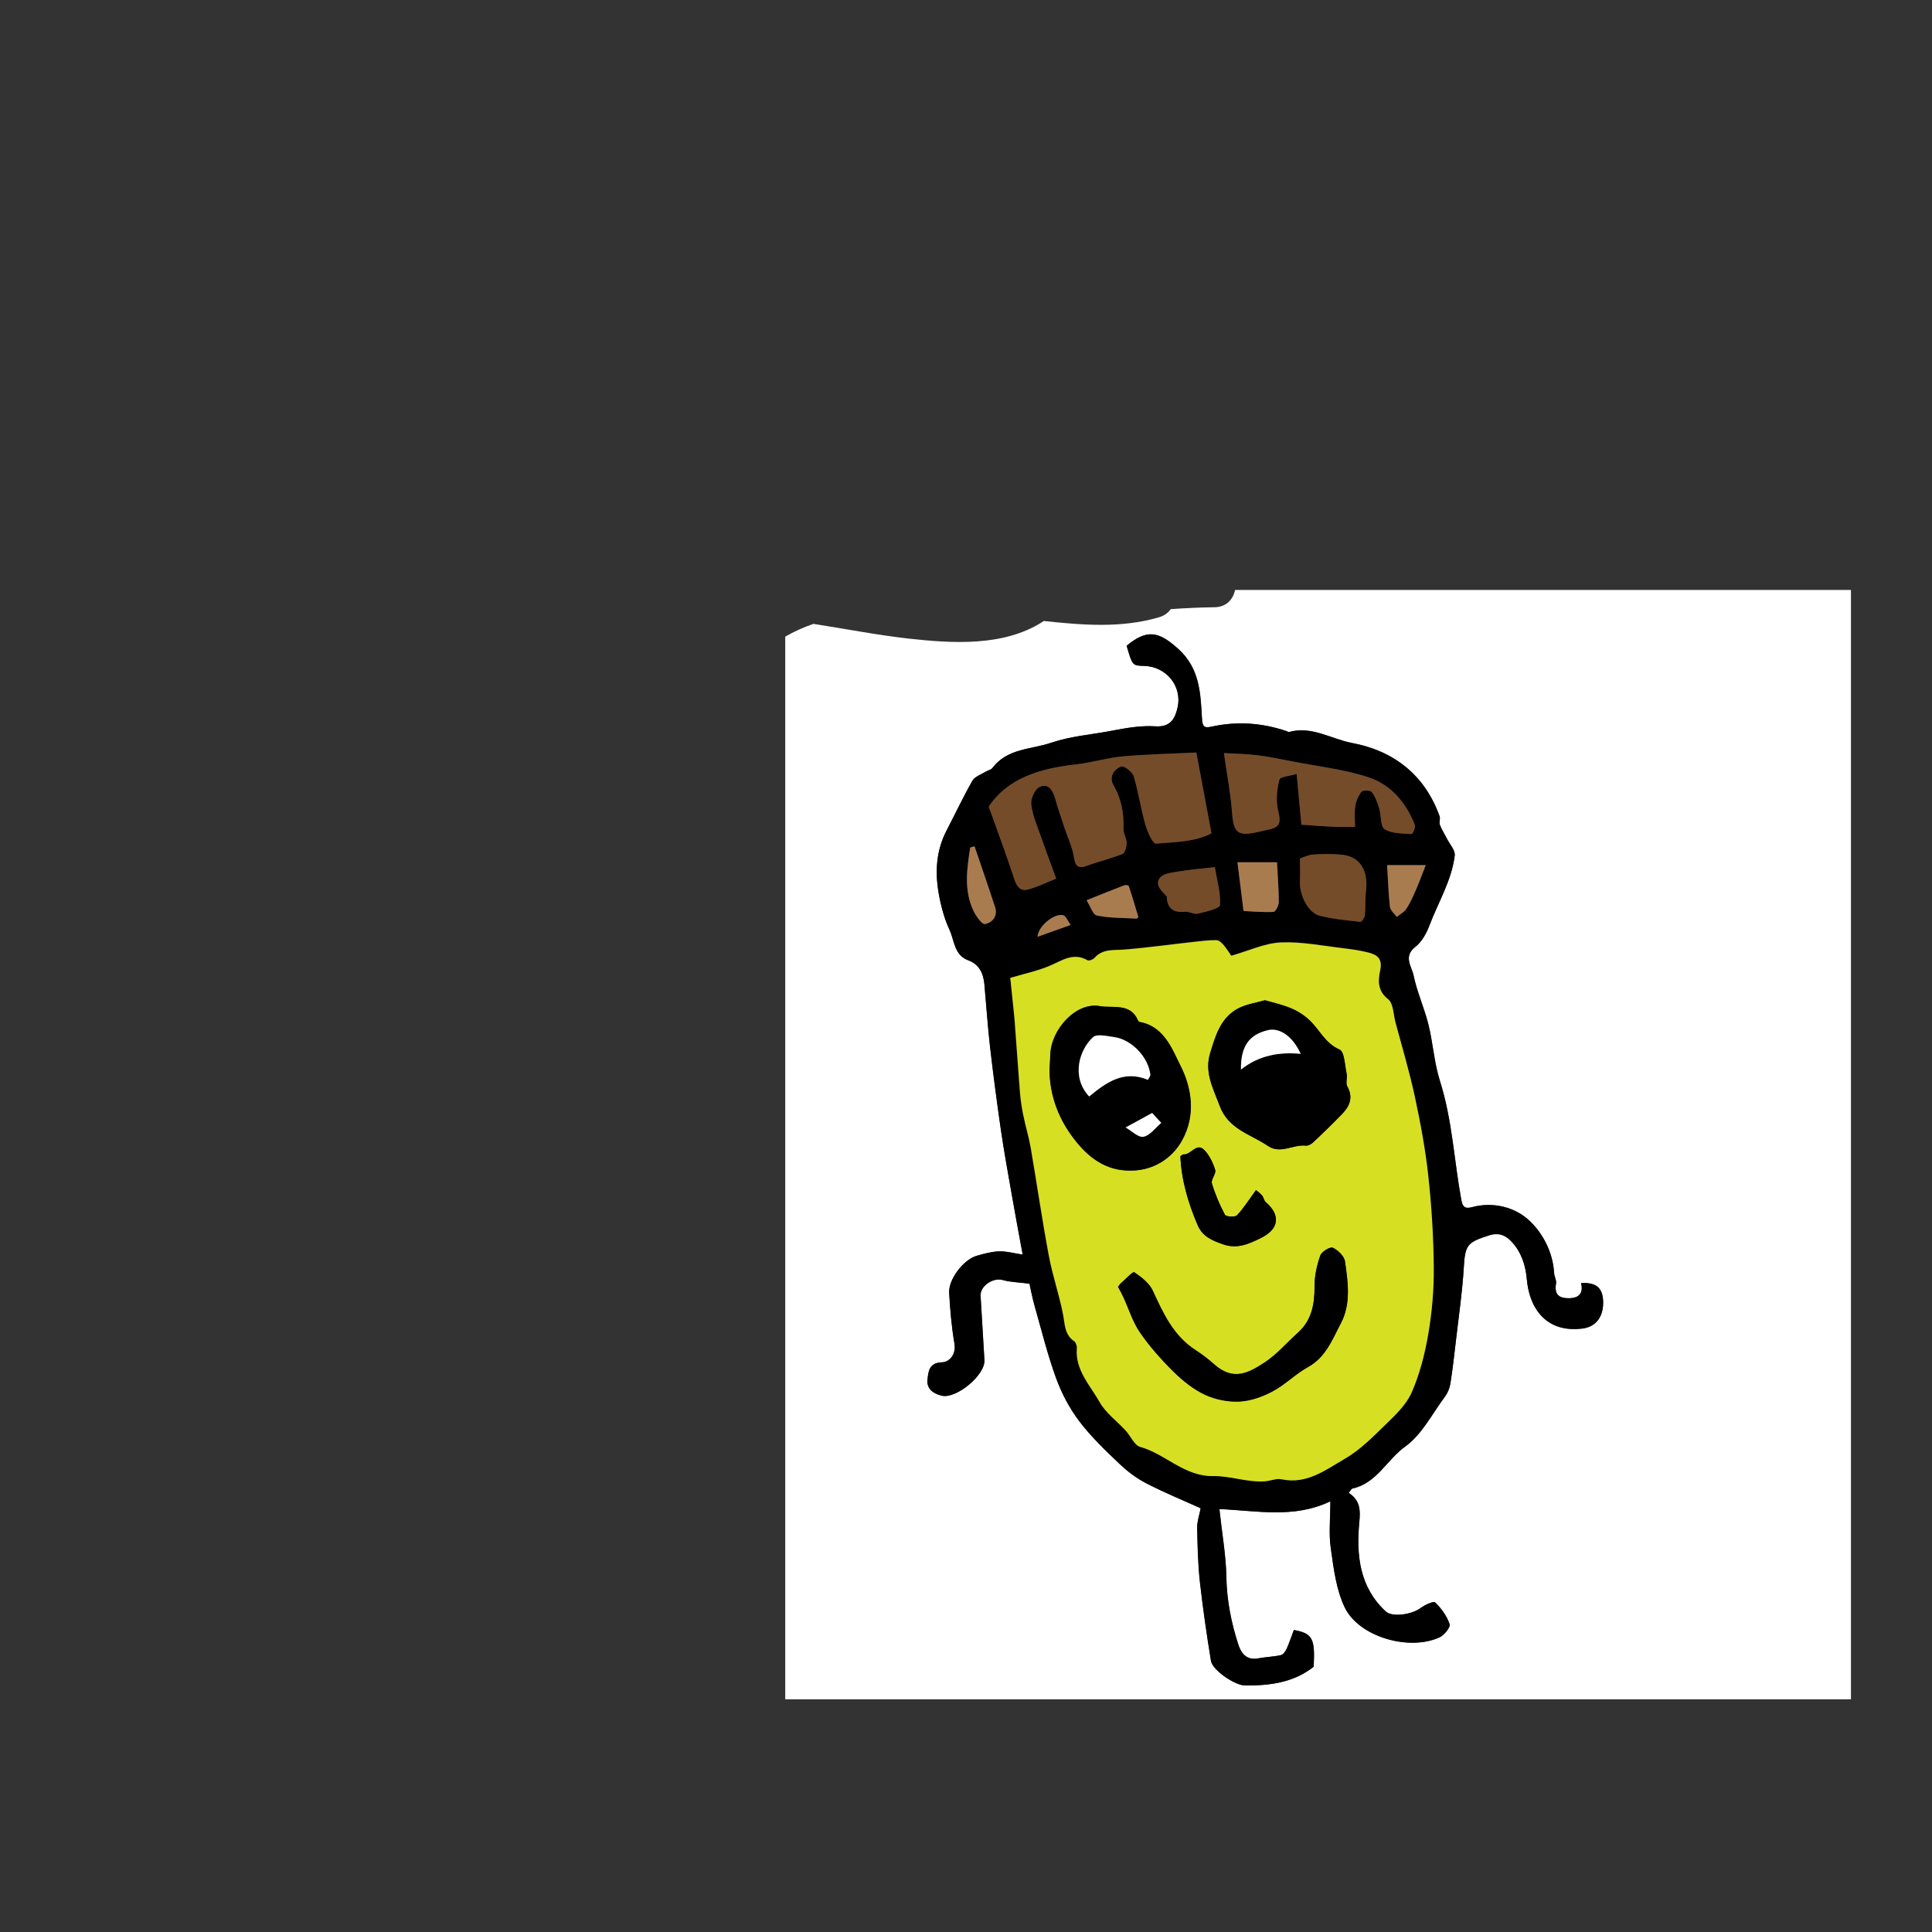 <?xml version="1.0" encoding="utf-8"?>
<!-- Generator: Adobe Illustrator 26.3.1, SVG Export Plug-In . SVG Version: 6.00 Build 0)  -->
<svg version="1.1" id="Layer_1" xmlns="http://www.w3.org/2000/svg" xmlns:xlink="http://www.w3.org/1999/xlink" x="0px" y="0px"
	 viewBox="0 0 216 216" style="enable-background:new 0 0 216 216;" xml:space="preserve">
<rect x="0" y="0" width="216" height="216" fill="#333333" stroke="none"/>
<style type="text/css">
	.st0{fill:#FFFFFF;}
	.st1{fill:#D7DF23;}
	.st2{fill:#754C29;}
	.st3{fill:#A97C50;}
</style>
<g id="VZHyBE_00000049928622083345772040000012485726779870961554_">
	<g>
		<path class="st0" d="M138.08,65.96c-0.2,1.02-0.96,1.92-2.3,1.93c-1.63,0.02-3.26,0.1-4.89,0.21c-0.28,0.4-0.7,0.73-1.3,0.91
			c-4.27,1.25-8.58,0.87-12.9,0.42c-0.06,0.05-0.12,0.09-0.19,0.13c-4.33,2.73-9.99,2.38-14.87,1.84c-3.58-0.4-7.12-1.1-10.69-1.65
			c-1.1,0.38-2.16,0.85-3.15,1.43v118.8h119.15V65.96H138.08z M176.92,148.55c-3.91,0.5-5.92-2.09-6.22-5.51
			c-0.14-1.6-0.63-3.06-1.71-4.21c-0.62-0.66-1.36-1.06-2.5-0.7c-2.46,0.78-2.69,1.07-2.84,3.64c-0.16,2.7-0.56,5.39-0.87,8.08
			c-0.19,1.63-0.37,3.26-0.63,4.88c-0.08,0.51-0.31,1.05-0.62,1.46c-1.42,1.91-2.57,4.22-4.42,5.55c-2.06,1.48-3.2,4.12-5.92,4.7
			c-0.11,0.02-0.19,0.21-0.39,0.46c1.31,0.86,1.31,1.96,1.18,3.3c-0.34,3.68,0.02,7.23,2.96,9.96c0.71,0.66,2.89,0.37,3.92-0.4
			c0.47-0.35,1.44-0.79,1.61-0.61c0.69,0.68,1.31,1.53,1.61,2.43c0.11,0.34-0.6,1.23-1.12,1.47c-3.41,1.56-9-0.04-10.6-3.34
			c-0.96-1.99-1.24-4.36-1.56-6.6c-0.24-1.63-0.05-3.33-0.05-5.27c-4.1,1.97-8.28,1.03-12.41,0.87c0.3,2.79,0.74,5.2,0.78,7.62
			c0.05,2.57,0.53,5.01,1.3,7.42c0.32,1.03,0.9,1.91,2.27,1.65c0.83-0.16,1.69-0.17,2.52-0.36c0.26-0.06,0.52-0.42,0.65-0.7
			c0.31-0.7,0.55-1.43,0.81-2.11c2.09,0.38,2.38,0.96,2.21,4.11c-2.27,1.79-4.93,2.11-7.68,2.09c-1.13-0.01-3.63-1.71-3.8-2.76
			c-0.48-2.94-0.91-5.9-1.24-8.86c-0.22-2-0.26-4.02-0.3-6.03c-0.01-0.67,0.23-1.34,0.39-2.16c-1.91-0.87-4.03-1.73-6.06-2.78
			c-1.11-0.57-2.15-1.36-3.05-2.22c-1.57-1.49-3.15-3.01-4.45-4.72c-1.09-1.43-1.97-3.1-2.59-4.79c-0.96-2.63-1.63-5.36-2.4-8.06
			c-0.28-0.99-0.47-2-0.59-2.54c-1.26-0.16-2.16-0.17-2.99-0.41c-1.06-0.31-2.55,0.66-2.48,1.77c0.14,2.4,0.29,4.79,0.43,7.19
			c0.1,1.68-3.17,4.37-4.78,3.97c-0.99-0.24-1.7-0.79-1.58-1.83c0.11-0.89,0.16-1.85,1.64-1.9c0.76-0.02,1.59-0.83,1.37-2.11
			c-0.32-1.86-0.48-3.76-0.59-5.66c-0.08-1.52,1.61-3.72,3.09-4.14c0.81-0.23,1.64-0.46,2.47-0.49c0.82-0.03,1.65,0.21,2.66,0.36
			c-0.43-2.33-0.84-4.54-1.23-6.76c-0.42-2.4-0.86-4.8-1.21-7.21c-0.45-3.11-0.86-6.23-1.22-9.36c-0.26-2.29-0.41-4.6-0.62-6.89
			c-0.11-1.21-0.56-2.22-1.8-2.68c-1.58-0.58-1.55-2.21-2.1-3.41c-0.61-1.32-0.99-2.78-1.23-4.21c-0.4-2.37-0.24-4.71,0.91-6.91
			c0.96-1.85,1.85-3.74,2.88-5.55c0.26-0.46,0.95-0.68,1.46-1c0.25-0.16,0.62-0.21,0.78-0.43c1.68-2.21,4.28-2.04,6.58-2.82
			c2.23-0.75,4.49-0.9,6.72-1.33c1.62-0.31,3.3-0.61,4.93-0.5c1.73,0.11,2.21-0.95,2.47-2.12c0.53-2.42-1.3-4.58-3.76-4.64
			c-1.29-0.03-1.29-0.03-1.94-2.25c2.29-1.89,3.6-1.62,5.8,0.38c2.38,2.17,2.46,4.93,2.62,7.72c0.05,0.88,0.2,1.14,1.05,0.95
			c2.85-0.63,5.66-0.44,8.42,0.5c0.09,0.03,0.2,0.12,0.28,0.09c2.52-0.7,4.7,0.79,7.02,1.23c4.66,0.87,8.14,3.56,9.8,8.2
			c0.1,0.29-0.08,0.68,0.03,0.96c0.21,0.54,0.53,1.03,0.79,1.55c0.32,0.62,0.94,1.29,0.87,1.87c-0.34,2.8-1.85,5.23-2.83,7.83
			c-0.33,0.88-0.86,1.83-1.58,2.39c-1.38,1.08-0.39,2.21-0.19,3.19c0.38,1.86,1.2,3.64,1.66,5.49c0.51,2.08,0.64,4.26,1.28,6.29
			c1.38,4.34,1.58,8.86,2.39,13.29c0.14,0.77,0.38,1.06,1.19,0.84c2.4-0.65,4.85,0.02,6.42,1.5c1.49,1.39,2.64,3.53,2.77,5.86
			c0.02,0.39,0.28,0.79,0.22,1.15c-0.22,1.2,0.27,1.68,1.43,1.67c1.17-0.01,1.64-0.58,1.37-1.7c1.68-0.08,2.38,0.53,2.46,1.97
			C179.31,147.24,178.42,148.36,176.92,148.55z"/>
		<path d="M150.78,166.91c1.31,0.86,1.31,1.96,1.18,3.3c-0.34,3.68,0.02,7.23,2.96,9.96c0.71,0.66,2.89,0.37,3.92-0.4
			c0.47-0.35,1.44-0.79,1.61-0.61c0.69,0.68,1.31,1.53,1.61,2.43c0.11,0.34-0.6,1.23-1.12,1.47c-3.41,1.56-9-0.04-10.6-3.34
			c-0.96-1.99-1.24-4.36-1.56-6.6c-0.24-1.63-0.05-3.33-0.05-5.27c-4.1,1.97-8.28,1.03-12.41,0.87c0.3,2.79,0.74,5.2,0.78,7.62
			c0.05,2.57,0.53,5.01,1.3,7.42c0.32,1.03,0.9,1.91,2.27,1.65c0.83-0.16,1.69-0.17,2.52-0.36c0.26-0.06,0.52-0.42,0.65-0.7
			c0.31-0.7,0.55-1.43,0.81-2.11c2.09,0.38,2.38,0.96,2.21,4.11c-2.27,1.79-4.93,2.11-7.68,2.09c-1.13-0.01-3.63-1.71-3.8-2.76
			c-0.48-2.94-0.91-5.9-1.24-8.86c-0.22-2-0.26-4.02-0.3-6.03c-0.01-0.67,0.23-1.34,0.39-2.16c-1.91-0.87-4.03-1.73-6.06-2.78
			c-1.11-0.57-2.15-1.36-3.05-2.22c-1.57-1.49-3.15-3.01-4.45-4.72c-1.09-1.43-1.97-3.1-2.59-4.79c-0.96-2.63-1.63-5.36-2.4-8.06
			c-0.28-0.99-0.47-2-0.59-2.54c-1.26-0.16-2.16-0.17-2.99-0.41c-1.06-0.31-2.55,0.66-2.48,1.77c0.14,2.4,0.29,4.79,0.43,7.19
			c0.1,1.68-3.17,4.37-4.78,3.97c-0.99-0.24-1.7-0.79-1.58-1.83c0.11-0.89,0.16-1.85,1.64-1.9c0.76-0.02,1.59-0.83,1.37-2.11
			c-0.32-1.86-0.48-3.76-0.59-5.66c-0.08-1.52,1.61-3.72,3.09-4.14c0.81-0.23,1.64-0.46,2.47-0.49c0.82-0.03,1.65,0.21,2.66,0.36
			c-0.43-2.33-0.84-4.54-1.23-6.76c-0.42-2.4-0.86-4.8-1.21-7.21c-0.45-3.11-0.86-6.23-1.22-9.36c-0.26-2.29-0.41-4.6-0.62-6.89
			c-0.11-1.21-0.56-2.22-1.8-2.68c-1.58-0.58-1.55-2.21-2.1-3.41c-0.61-1.32-0.99-2.78-1.23-4.21c-0.4-2.37-0.24-4.71,0.91-6.91
			c0.96-1.85,1.85-3.74,2.88-5.55c0.26-0.46,0.95-0.68,1.46-1c0.25-0.16,0.62-0.21,0.78-0.43c1.68-2.21,4.28-2.04,6.58-2.82
			c2.23-0.75,4.49-0.9,6.72-1.33c1.62-0.31,3.3-0.61,4.93-0.5c1.73,0.11,2.21-0.95,2.47-2.12c0.53-2.42-1.3-4.58-3.76-4.64
			c-1.29-0.03-1.29-0.03-1.94-2.25c2.29-1.89,3.6-1.62,5.8,0.38c2.38,2.17,2.46,4.93,2.62,7.72c0.05,0.88,0.2,1.14,1.05,0.95
			c2.85-0.63,5.66-0.44,8.42,0.5c0.09,0.03,0.2,0.12,0.28,0.09c2.52-0.7,4.7,0.79,7.02,1.23c4.66,0.87,8.14,3.56,9.8,8.2
			c0.1,0.29-0.08,0.68,0.03,0.96c0.21,0.54,0.53,1.03,0.79,1.55c0.32,0.62,0.94,1.29,0.87,1.87c-0.34,2.8-1.85,5.23-2.83,7.83
			c-0.33,0.88-0.86,1.83-1.58,2.39c-1.38,1.08-0.39,2.21-0.19,3.19c0.38,1.86,1.2,3.64,1.66,5.49c0.51,2.08,0.64,4.26,1.28,6.29
			c1.38,4.34,1.58,8.86,2.39,13.29c0.14,0.77,0.38,1.06,1.19,0.84c2.4-0.65,4.85,0.02,6.42,1.5c1.49,1.39,2.64,3.53,2.77,5.86
			c0.02,0.39,0.28,0.79,0.22,1.15c-0.22,1.2,0.27,1.68,1.43,1.67c1.17-0.01,1.64-0.58,1.37-1.7c1.68-0.08,2.38,0.53,2.46,1.97
			c0.09,1.78-0.8,2.9-2.3,3.09c-3.91,0.5-5.92-2.09-6.22-5.51c-0.14-1.6-0.63-3.06-1.71-4.21c-0.62-0.66-1.36-1.06-2.5-0.7
			c-2.46,0.78-2.69,1.07-2.84,3.64c-0.16,2.7-0.56,5.39-0.87,8.08c-0.19,1.63-0.37,3.26-0.63,4.88c-0.08,0.51-0.31,1.05-0.62,1.46
			c-1.42,1.91-2.57,4.22-4.42,5.55c-2.06,1.48-3.2,4.12-5.92,4.7C151.06,166.47,150.99,166.66,150.78,166.91z M112.95,109.33
			c0.13,1.33,0.31,2.89,0.44,4.46c0.23,2.81,0.41,5.62,0.63,8.43c0.07,0.83,0.2,1.66,0.37,2.48c0.25,1.2,0.61,2.38,0.82,3.59
			c0.69,4.01,1.27,8.04,2.02,12.04c0.42,2.23,1.18,4.39,1.6,6.62c0.21,1.11,0.16,2.22,1.22,2.96c0.2,0.14,0.34,0.53,0.32,0.78
			c-0.21,2.47,1.48,4.16,2.55,6.05c0.69,1.22,1.93,2.12,2.91,3.18c0.56,0.61,0.96,1.64,1.62,1.82c2.85,0.78,4.9,3.32,8.2,3.26
			c1.85-0.03,3.76,0.71,5.7,0.59c0.64-0.04,1.31-0.35,1.91-0.23c2.82,0.6,4.94-1.07,7.09-2.31c1.68-0.97,3.11-2.42,4.52-3.8
			c1.1-1.08,2.33-2.22,2.92-3.58c0.9-2.06,1.48-4.3,1.86-6.52c0.42-2.45,0.64-4.96,0.62-7.44c-0.03-3.41-0.24-6.84-0.61-10.23
			c-0.33-2.99-0.88-5.96-1.51-8.91c-0.6-2.79-1.42-5.52-2.16-8.28c-0.24-0.9-0.24-2.15-0.83-2.61c-1.23-0.96-1.1-2.14-0.88-3.23
			c0.27-1.31-0.33-1.74-1.32-1.98c-0.91-0.23-1.84-0.37-2.78-0.48c-2.33-0.27-4.68-0.75-7-0.65c-1.79,0.08-3.55,0.92-5.55,1.49
			c-0.15-0.21-0.45-0.72-0.83-1.17c-0.21-0.25-0.52-0.56-0.8-0.57c-0.76-0.03-1.53,0.07-2.3,0.16c-2.68,0.3-5.36,0.67-8.05,0.89
			c-1.19,0.1-2.39-0.11-3.31,0.93c-0.16,0.19-0.63,0.36-0.79,0.26c-1.56-0.89-2.78,0-4.14,0.59
			C116.04,108.55,114.52,108.86,112.95,109.33z M118.08,98.23c-0.6-1.65-1.18-3.19-1.72-4.76c-0.4-1.17-0.92-2.34-1.06-3.54
			c-0.07-0.63,0.39-1.68,0.91-1.94c0.97-0.48,1.49,0.32,1.76,1.26c0.32,1.14,0.71,2.26,1.08,3.39c0.34,1.04,0.84,2.06,1.01,3.12
			c0.16,1.06,0.45,1.41,1.52,1.01c1.29-0.48,2.66-0.79,3.93-1.31c0.28-0.11,0.45-0.81,0.45-1.23c0-0.53-0.37-1.05-0.35-1.57
			c0.05-1.74-0.23-3.35-1.12-4.89c-0.51-0.87,0.02-1.78,0.88-2.08c0.31-0.11,1.23,0.59,1.38,1.07c0.54,1.78,0.81,3.64,1.31,5.43
			c0.22,0.79,0.84,2.15,1.18,2.12c2.15-0.18,4.39-0.19,6.21-1.15c-0.59-3.13-1.13-6.03-1.69-9.03c-2.88,0.14-5.56,0.19-8.23,0.43
			c-1.72,0.15-3.4,0.68-5.12,0.88c-3.97,0.45-7.64,1.44-9.86,4.73c0.99,2.79,1.97,5.39,2.83,8.03c0.28,0.85,0.66,1.46,1.55,1.24
			C115.92,99.2,116.86,98.71,118.08,98.23z M145.5,92.2c1.24,0.08,2.44,0.18,3.63,0.23c0.78,0.04,1.57,0.02,2.35,0.02
			c0-0.79-0.08-1.59,0.04-2.36c0.09-0.56,0.35-1.16,0.71-1.59c0.16-0.19,0.98-0.15,1.14,0.05c0.39,0.52,0.63,1.18,0.82,1.82
			c0.24,0.79,0.11,2.02,0.61,2.33c0.8,0.51,1.97,0.46,3,0.54c0.11,0.01,0.48-0.74,0.38-1c-0.97-2.5-2.68-4.52-5.18-5.34
			c-2.71-0.89-5.6-1.21-8.42-1.76c-1.35-0.26-2.69-0.54-4.05-0.71c-1.2-0.15-2.41-0.16-3.7-0.24c0.34,2.39,0.75,4.5,0.91,6.64
			c0.17,2.27,0.6,2.69,2.85,2.19c0.39-0.08,0.77-0.19,1.15-0.26c1.38-0.26,1.49-0.81,1.15-2.13c-0.27-1.09-0.13-2.36,0.14-3.47
			c0.09-0.34,1.22-0.42,1.93-0.64C145.16,88.57,145.32,90.26,145.5,92.2z M145.34,95.98c0,1.04,0.04,1.73-0.01,2.41
			c-0.11,1.65,0.9,3.67,2.24,4c1.46,0.36,2.98,0.5,4.49,0.67c0.15,0.02,0.49-0.43,0.52-0.69c0.09-0.92,0.02-1.85,0.13-2.77
			c0.28-2.29-0.68-3.84-2.69-4.04c-1.06-0.11-2.14-0.09-3.21-0.02C146.26,95.58,145.72,95.86,145.34,95.98z M135.82,96.95
			c-1.38,0.16-2.67,0.26-3.95,0.47c-0.76,0.13-1.75,0.2-2.16,0.7c-0.66,0.78,0.16,1.49,0.74,2.09c0.03,0.03,0.01,0.1,0.01,0.15
			c0.09,1.3,0.83,1.68,2.05,1.58c0.47-0.04,1.01,0.31,1.45,0.2c0.88-0.21,2.41-0.56,2.44-0.95
			C136.49,99.85,136.07,98.47,135.82,96.95z M139.03,101.85c0.96,0.05,2.16,0.16,3.35,0.11c0.22-0.01,0.59-0.71,0.59-1.09
			c0.01-1.41-0.11-2.82-0.2-4.46c-1.36,0-2.84,0-4.42,0C138.59,98.29,138.79,99.92,139.03,101.85z M159.4,96.72
			c-1.67,0-2.94,0-4.32,0c0.11,1.75,0.14,3.22,0.32,4.68c0.05,0.4,0.5,0.74,0.76,1.11c0.37-0.3,0.83-0.54,1.08-0.91
			c0.42-0.64,0.74-1.37,1.05-2.08C158.65,98.69,158.96,97.84,159.4,96.72z M108.95,94.61c-0.16,0.05-0.32,0.1-0.48,0.15
			c-0.37,2.39-0.73,4.79,0.38,7.1c0.28,0.59,0.94,1.52,1.27,1.45c0.83-0.15,1.46-0.89,1.13-1.89
			C110.51,99.14,109.72,96.88,108.95,94.61z M121.48,100.65c0.42,0.65,0.71,1.61,1.17,1.71c1.43,0.29,2.93,0.26,4.41,0.34
			c0.07,0,0.21-0.15,0.2-0.2c-0.34-1.15-0.68-2.3-1.06-3.44c-0.03-0.08-0.37-0.13-0.51-0.08
			C124.36,99.49,123.04,100.03,121.48,100.65z M119.7,103.41c-0.3-0.4-0.53-1.04-0.87-1.1c-1.05-0.19-2.79,1.3-2.83,2.42
			C117.12,104.33,118.2,103.94,119.7,103.41z"/>
		<path class="st1" d="M112.95,109.33c1.57-0.47,3.09-0.78,4.49-1.38c1.36-0.59,2.58-1.48,4.14-0.59c0.17,0.1,0.63-0.07,0.79-0.26
			c0.92-1.04,2.12-0.84,3.31-0.93c2.69-0.22,5.37-0.6,8.05-0.89c0.76-0.08,1.53-0.18,2.3-0.16c0.28,0.01,0.59,0.32,0.8,0.57
			c0.37,0.45,0.68,0.96,0.83,1.17c2-0.57,3.76-1.41,5.55-1.49c2.32-0.1,4.67,0.38,7,0.65c0.93,0.11,1.87,0.25,2.78,0.48
			c0.99,0.25,1.59,0.68,1.32,1.98c-0.23,1.08-0.35,2.27,0.88,3.23c0.6,0.47,0.59,1.71,0.83,2.61c0.74,2.76,1.56,5.49,2.16,8.28
			c0.63,2.94,1.19,5.92,1.51,8.91c0.37,3.39,0.58,6.82,0.61,10.23c0.02,2.48-0.2,4.99-0.62,7.44c-0.38,2.22-0.96,4.47-1.86,6.52
			c-0.6,1.36-1.82,2.51-2.92,3.58c-1.41,1.37-2.84,2.83-4.52,3.8c-2.15,1.24-4.26,2.91-7.09,2.31c-0.59-0.13-1.27,0.19-1.91,0.23
			c-1.94,0.12-3.86-0.62-5.7-0.59c-3.3,0.06-5.36-2.48-8.2-3.26c-0.65-0.18-1.06-1.21-1.62-1.82c-0.97-1.06-2.22-1.96-2.91-3.18
			c-1.07-1.9-2.76-3.59-2.55-6.05c0.02-0.26-0.12-0.65-0.32-0.78c-1.06-0.74-1.01-1.85-1.22-2.96c-0.43-2.23-1.19-4.39-1.6-6.62
			c-0.75-4-1.33-8.03-2.02-12.04c-0.21-1.21-0.58-2.39-0.82-3.59c-0.17-0.82-0.3-1.65-0.37-2.48c-0.23-2.81-0.41-5.62-0.63-8.43
			C113.26,112.22,113.08,110.66,112.95,109.33z M141.42,111.83c-0.93,0.27-1.99,0.42-2.89,0.87c-2.02,1.02-2.6,3.03-3.22,5.03
			c-0.67,2.19,0.33,3.94,1.05,5.89c0.98,2.65,3.46,3.18,5.4,4.5c1.4,0.95,2.82-0.19,4.24-0.03c0.26,0.03,0.6-0.16,0.81-0.36
			c1.11-1.05,2.22-2.11,3.28-3.22c0.84-0.88,1.21-1.85,0.54-3.06c-0.2-0.37,0.03-0.95-0.07-1.41c-0.2-0.95-0.24-2.46-0.8-2.7
			c-1.62-0.69-2.27-2.3-3.42-3.34C144.81,112.61,143.25,112.35,141.42,111.83z M126.45,130.87c2.44,0,4.6-1.33,5.74-3.42
			c1.53-2.79,1.05-5.82-0.17-8.24c-0.93-1.85-1.84-4.46-4.58-4.95c-0.08-0.02-0.18-0.12-0.22-0.2c-0.82-1.97-2.9-1.32-4.22-1.57
			c-2.67-0.5-5.47,2.59-5.56,5.42c-0.02,0.77-0.12,1.55-0.07,2.32c0.15,2.59,1.09,4.93,2.63,6.98
			C121.58,129.33,123.57,130.93,126.45,130.87z M125,143.87c0.24,0.45,0.42,0.77,0.58,1.1c0.62,1.34,1.06,2.81,1.89,4.01
			c1.09,1.58,2.39,3.03,3.76,4.38c1.02,1.01,2.21,1.96,3.5,2.56c1.17,0.54,2.59,0.82,3.88,0.75c1.26-0.07,2.58-0.55,3.71-1.16
			c1.39-0.74,2.53-1.93,3.91-2.69c2.01-1.11,2.74-3.13,3.69-4.92c1.13-2.14,0.79-4.58,0.45-6.89c-0.09-0.59-0.78-1.26-1.36-1.53
			c-0.29-0.14-1.25,0.44-1.4,0.87c-0.38,1.09-0.65,2.29-0.64,3.44c0.01,2-0.3,3.8-1.87,5.2c-1.24,1.12-2.35,2.43-3.73,3.33
			c-1.75,1.15-3.47,2.12-5.63,0.19c-0.65-0.58-1.34-1.11-2.07-1.58c-2.47-1.59-3.61-4.09-4.78-6.63c-0.39-0.85-1.27-1.53-2.08-2.08
			c-0.15-0.1-1,0.81-1.52,1.26C125.18,143.6,125.1,143.74,125,143.87z M131.97,129.26c0.11,2.66,0.86,5.2,1.91,7.68
			c0.56,1.31,1.64,1.75,2.88,2.19c1.6,0.55,2.89-0.07,4.22-0.72c2.03-0.99,2.23-2.55,0.53-4.01c-0.2-0.17-0.23-0.54-0.42-0.75
			c-0.25-0.29-0.58-0.51-0.67-0.59c-0.78,1.07-1.37,2.03-2.13,2.82c-0.21,0.23-1.22,0.15-1.34-0.06c-0.6-1.12-1.1-2.31-1.46-3.52
			c-0.13-0.42,0.49-1.07,0.37-1.49c-0.24-0.8-0.64-1.63-1.21-2.22c-0.88-0.91-1.49,0.56-2.34,0.48
			C132.23,129.06,132.15,129.16,131.97,129.26z"/>
		<path class="st2" d="M118.08,98.23c-1.22,0.48-2.16,0.97-3.16,1.22c-0.9,0.23-1.27-0.38-1.55-1.24c-0.86-2.64-1.83-5.24-2.83-8.03
			c2.22-3.3,5.89-4.28,9.86-4.73c1.72-0.2,3.4-0.72,5.12-0.88c2.67-0.24,5.35-0.29,8.23-0.43c0.56,3,1.11,5.9,1.69,9.03
			c-1.82,0.96-4.06,0.97-6.21,1.15c-0.34,0.03-0.95-1.33-1.18-2.12c-0.51-1.79-0.77-3.65-1.31-5.43c-0.15-0.48-1.06-1.18-1.38-1.07
			c-0.86,0.3-1.39,1.21-0.88,2.08c0.9,1.54,1.18,3.15,1.12,4.89c-0.02,0.52,0.35,1.05,0.35,1.57c0,0.42-0.17,1.12-0.45,1.23
			c-1.28,0.52-2.64,0.83-3.93,1.31c-1.07,0.4-1.36,0.05-1.52-1.01c-0.16-1.07-0.66-2.08-1.01-3.12c-0.37-1.13-0.76-2.25-1.08-3.39
			c-0.26-0.94-0.79-1.74-1.76-1.26c-0.52,0.26-0.99,1.31-0.91,1.94c0.14,1.21,0.65,2.38,1.06,3.54
			C116.9,95.03,117.48,96.58,118.08,98.23z"/>
		<path class="st2" d="M145.5,92.2c-0.18-1.95-0.34-3.64-0.53-5.67c-0.7,0.22-1.84,0.3-1.93,0.64c-0.28,1.11-0.42,2.38-0.14,3.47
			c0.33,1.32,0.23,1.87-1.15,2.13c-0.39,0.07-0.77,0.18-1.15,0.26c-2.25,0.49-2.67,0.08-2.85-2.19c-0.16-2.13-0.57-4.25-0.91-6.64
			c1.29,0.08,2.51,0.09,3.7,0.24c1.36,0.17,2.7,0.45,4.05,0.71c2.82,0.55,5.71,0.87,8.42,1.76c2.5,0.82,4.21,2.84,5.18,5.34
			c0.1,0.26-0.27,1.01-0.38,1c-1.02-0.08-2.2-0.03-3-0.54c-0.49-0.31-0.37-1.54-0.61-2.33c-0.19-0.64-0.43-1.3-0.82-1.82
			c-0.16-0.21-0.97-0.24-1.14-0.05c-0.37,0.43-0.63,1.03-0.71,1.59c-0.12,0.77-0.03,1.57-0.04,2.36c-0.78-0.01-1.57,0.01-2.35-0.02
			C147.94,92.38,146.74,92.29,145.5,92.2z"/>
		<path class="st2" d="M145.34,95.98c0.38-0.12,0.92-0.4,1.48-0.44c1.06-0.07,2.15-0.09,3.21,0.02c2,0.2,2.97,1.75,2.69,4.04
			c-0.11,0.91-0.04,1.85-0.13,2.77c-0.03,0.26-0.36,0.71-0.52,0.69c-1.5-0.17-3.02-0.31-4.49-0.67c-1.34-0.33-2.35-2.35-2.24-4
			C145.38,97.71,145.34,97.02,145.34,95.98z"/>
		<path class="st2" d="M135.82,96.95c0.25,1.52,0.67,2.9,0.57,4.24c-0.03,0.39-1.56,0.74-2.44,0.95c-0.44,0.11-0.97-0.24-1.45-0.2
			c-1.21,0.11-1.96-0.28-2.05-1.58c0-0.05,0.01-0.12-0.01-0.15c-0.57-0.6-1.39-1.31-0.74-2.09c0.41-0.49,1.41-0.57,2.16-0.7
			C133.15,97.21,134.44,97.11,135.82,96.95z"/>
		<path class="st3" d="M139.03,101.85c-0.24-1.93-0.44-3.56-0.68-5.45c1.58,0,3.06,0,4.42,0c0.08,1.64,0.2,3.05,0.2,4.46
			c0,0.38-0.37,1.08-0.59,1.09C141.19,102.01,139.99,101.9,139.03,101.85z"/>
		<path class="st3" d="M159.4,96.72c-0.44,1.12-0.75,1.97-1.11,2.8c-0.31,0.71-0.63,1.43-1.05,2.08c-0.25,0.38-0.71,0.61-1.08,0.91
			c-0.26-0.37-0.71-0.72-0.76-1.11c-0.17-1.46-0.21-2.93-0.32-4.68C156.46,96.72,157.73,96.72,159.4,96.72z"/>
		<path class="st3" d="M108.95,94.61c0.77,2.27,1.56,4.53,2.3,6.81c0.33,1.01-0.31,1.74-1.13,1.89c-0.33,0.06-0.99-0.87-1.27-1.45
			c-1.11-2.31-0.75-4.71-0.38-7.1C108.63,94.71,108.79,94.66,108.95,94.61z"/>
		<path class="st3" d="M121.48,100.65c1.57-0.63,2.88-1.16,4.21-1.67c0.15-0.06,0.49,0,0.51,0.08c0.38,1.14,0.72,2.29,1.06,3.44
			c0.01,0.05-0.13,0.2-0.2,0.2c-1.47-0.08-2.97-0.05-4.41-0.34C122.18,102.27,121.9,101.31,121.48,100.65z"/>
		<path class="st3" d="M119.7,103.41c-1.49,0.53-2.57,0.92-3.7,1.32c0.04-1.12,1.78-2.61,2.83-2.42
			C119.16,102.37,119.4,103.01,119.7,103.41z"/>
		<path d="M141.42,111.83c1.83,0.52,3.39,0.78,4.91,2.16c1.15,1.04,1.8,2.65,3.42,3.34c0.56,0.24,0.59,1.75,0.8,2.7
			c0.1,0.46-0.13,1.04,0.07,1.41c0.68,1.21,0.3,2.19-0.54,3.06c-1.06,1.11-2.16,2.17-3.28,3.22c-0.21,0.19-0.55,0.39-0.81,0.36
			c-1.42-0.16-2.84,0.99-4.24,0.03c-1.93-1.32-4.42-1.84-5.4-4.5c-0.72-1.95-1.72-3.7-1.05-5.89c0.61-2,1.19-4.01,3.22-5.03
			C139.44,112.25,140.5,112.1,141.42,111.83z M138.74,119.58c2.01-1.6,4.25-1.99,6.67-1.76c-0.89-1.96-2.34-2.97-3.69-2.64
			C139.64,115.69,138.71,116.99,138.74,119.58z"/>
		<path d="M126.45,130.87c-2.88,0.06-4.87-1.54-6.47-3.66c-1.54-2.04-2.48-4.38-2.63-6.98c-0.04-0.77,0.05-1.55,0.07-2.32
			c0.09-2.83,2.89-5.93,5.56-5.42c1.33,0.25,3.4-0.4,4.22,1.57c0.04,0.09,0.13,0.19,0.22,0.2c2.74,0.49,3.65,3.11,4.58,4.95
			c1.22,2.42,1.7,5.45,0.17,8.24C131.05,129.54,128.9,130.87,126.45,130.87z M121.77,122.59c1.9-1.56,3.86-3,6.57-1.86
			c0.12-0.25,0.29-0.43,0.27-0.59c-0.22-1.94-2.09-3.92-4.03-4.19c-0.8-0.11-1.93-0.4-2.37,0
			C120.7,117.31,119.69,120.37,121.77,122.59z M128.81,124.43c-1.09,0.59-2.03,1.11-2.97,1.62c0.67,0.38,1.42,1.16,2,1.04
			c0.74-0.14,1.34-1,1.99-1.55C129.55,125.23,129.26,124.92,128.81,124.43z"/>
		<path d="M125,143.87c0.1-0.13,0.18-0.27,0.29-0.36c0.52-0.45,1.36-1.37,1.52-1.26c0.81,0.54,1.69,1.23,2.08,2.08
			c1.17,2.54,2.31,5.04,4.78,6.63c0.73,0.47,1.42,1,2.07,1.58c2.15,1.93,3.87,0.95,5.63-0.19c1.38-0.9,2.49-2.22,3.73-3.33
			c1.56-1.4,1.88-3.2,1.87-5.2c-0.01-1.15,0.26-2.34,0.64-3.44c0.15-0.43,1.11-1,1.4-0.87c0.58,0.28,1.28,0.94,1.36,1.53
			c0.34,2.31,0.68,4.74-0.45,6.89c-0.95,1.8-1.68,3.82-3.69,4.92c-1.38,0.76-2.53,1.95-3.91,2.69c-1.13,0.61-2.45,1.09-3.71,1.16
			c-1.29,0.07-2.71-0.21-3.88-0.75c-1.29-0.6-2.47-1.55-3.5-2.56c-1.37-1.35-2.67-2.8-3.76-4.38c-0.83-1.2-1.27-2.67-1.89-4.01
			C125.42,144.64,125.24,144.32,125,143.87z"/>
		<path d="M131.97,129.26c0.18-0.11,0.27-0.2,0.34-0.2c0.85,0.08,1.46-1.39,2.34-0.48c0.57,0.59,0.97,1.43,1.21,2.22
			c0.13,0.42-0.49,1.07-0.37,1.49c0.36,1.22,0.87,2.4,1.46,3.52c0.12,0.22,1.13,0.29,1.34,0.06c0.76-0.8,1.35-1.75,2.13-2.82
			c0.09,0.08,0.42,0.3,0.67,0.59c0.19,0.21,0.21,0.58,0.42,0.75c1.69,1.46,1.5,3.01-0.53,4.01c-1.33,0.65-2.62,1.27-4.22,0.72
			c-1.25-0.43-2.33-0.87-2.88-2.19C132.83,134.46,132.08,131.92,131.97,129.26z"/>
		<path class="st0" d="M138.74,119.58c-0.03-2.6,0.9-3.89,2.99-4.4c1.34-0.33,2.8,0.68,3.69,2.64
			C142.99,117.6,140.75,117.99,138.74,119.58z"/>
		<path class="st0" d="M121.77,122.59c-2.07-2.22-1.07-5.28,0.44-6.64c0.44-0.39,1.57-0.11,2.37,0c1.94,0.27,3.81,2.25,4.03,4.19
			c0.02,0.16-0.15,0.34-0.27,0.59C125.63,119.59,123.67,121.03,121.77,122.59z"/>
		<path class="st0" d="M128.81,124.43c0.45,0.49,0.74,0.8,1.02,1.11c-0.66,0.55-1.26,1.41-1.99,1.55c-0.58,0.11-1.32-0.66-2-1.04
			C126.79,125.54,127.73,125.03,128.81,124.43z"/>
	</g>
</g>
</svg>
